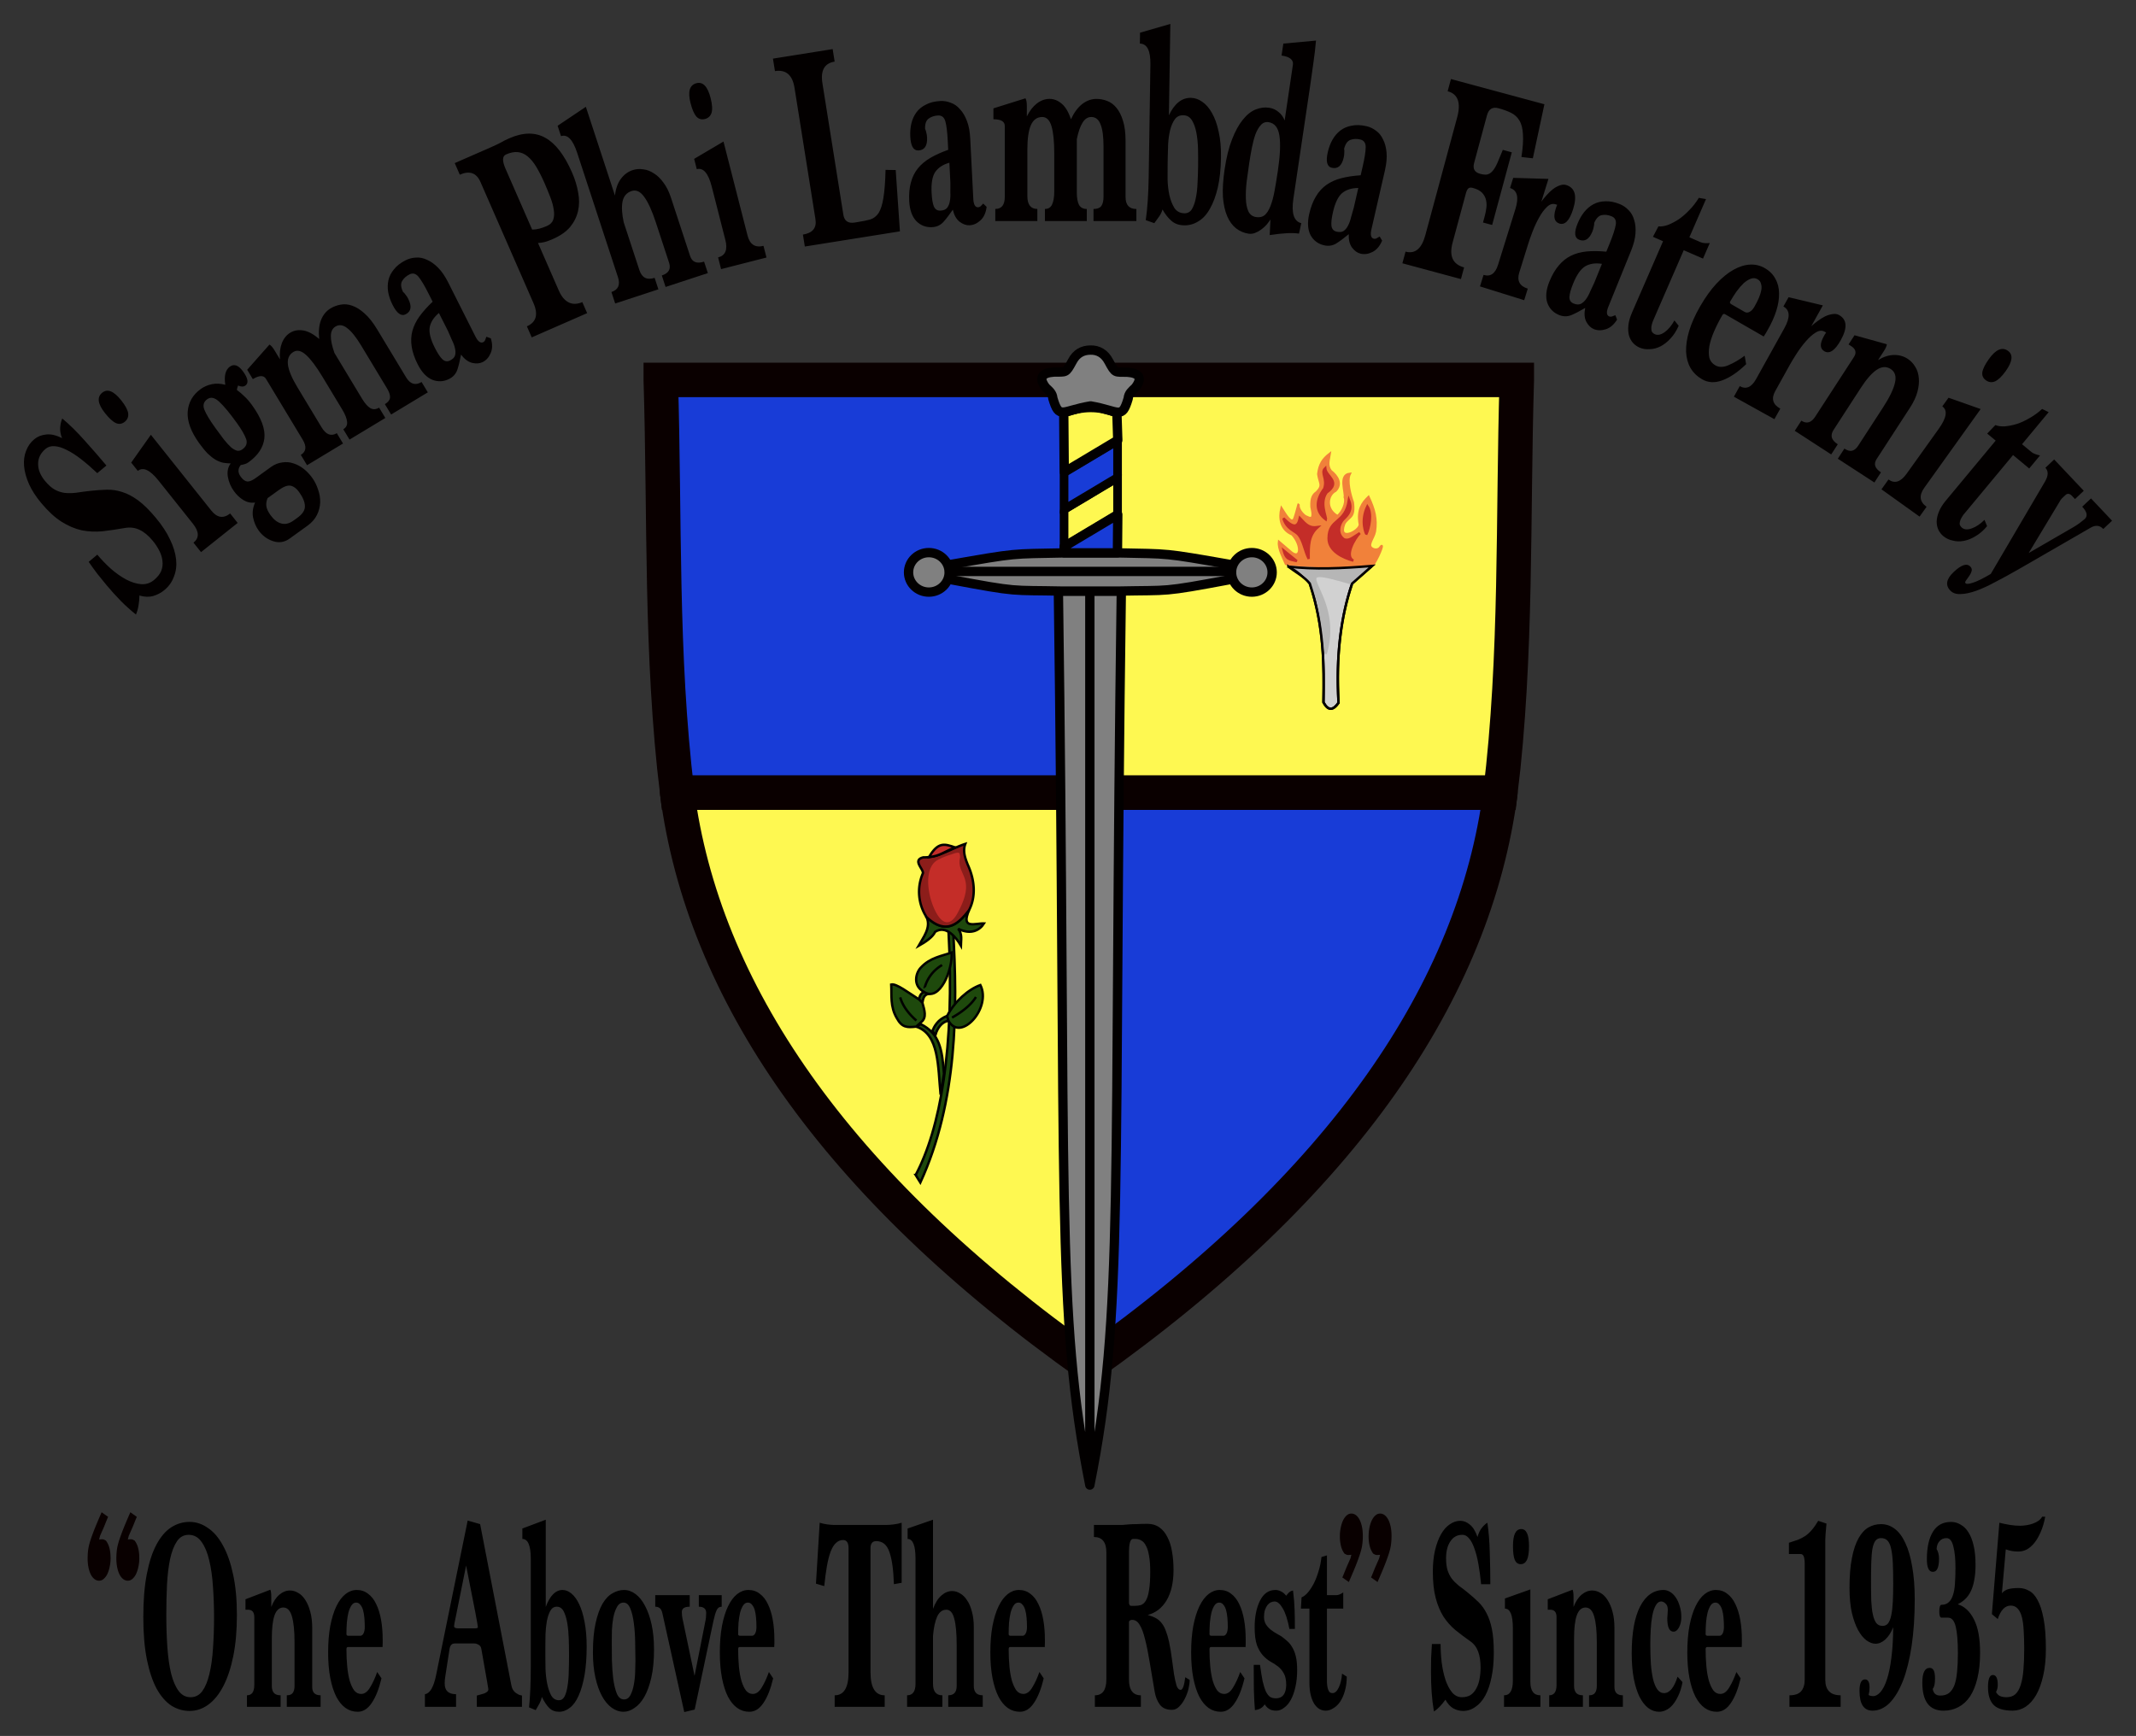 <svg xmlns="http://www.w3.org/2000/svg" viewBox="0 0 892.35 725.29">
  <rect x="0" y="0" width="892.35" height="725.29" fill="#333333" stroke="none"/>
  <g stroke="#0a0000" stroke-width="14.4">
    <path fill="#183cd7" stroke-linecap="square" d="M276.05 158.74h178.81V331.2H282.9c-6.99-57.48-5.1-114.97-6.85-172.45z"/>
    <path fill="#fef851" stroke-linecap="square" stroke-linejoin="round" d="M282.9 331.19h171.96l.44 239.28c-107.18-75.83-161.66-157.02-172.4-239.28z"/>
    <path fill="#fef851" stroke-linecap="square" d="M633.67 158.74h-178.8V331.2h171.95c7-57.48 5.1-114.97 6.85-172.45z"/>
    <path fill="#183cd7" stroke-linecap="round" stroke-linejoin="round" d="M626.82 331.19H454.86l-.44 239.28c107.18-75.83 161.66-157.02 172.4-239.28z"/>
  </g>
  <g stroke="#020000" stroke-linecap="round" stroke-linejoin="round" stroke-miterlimit="1.27" transform="translate(256.67 136.4)">
    <path fill="gray" stroke-width="3.9" d="M185.49 110.56h13.14v373.51c-14.5-72.4-9.7-123.86-13.14-373.51zm26.29 0h-13.15v373.51c14.5-72.4 9.7-123.86 13.15-373.51z"/>
    <path fill="gray" stroke-width="3.9" d="M187.9 94.6c-22.31.47-19-.15-48.17 4.96l.05 3 .06 3.08c29.81 5.6 25.15 4.44 47.46 4.92h23.08c22.3-.48 17.64.68 47.46-4.92l.05-2.98.06-3.1c-29.17-5.1-25.48-4.49-47.8-4.97z"/>
    <ellipse cx="131.37" cy="102.73" fill="gray" stroke-width="3.9" rx="8.48" ry="8.25"/>
    <ellipse cx="-266.31" cy="102.73" fill="gray" stroke-width="3.9" rx="8.48" ry="8.25" transform="scale(-1 1)"/>
    <path fill="none" stroke-width="3.9" d="M140 102.34h117.69"/>
    <path fill="#fef851" stroke-width="4.21" d="M218.95 188.76H245v15.54h-26.05z" transform="skewY(-30.87) scale(.858 1)"/>
    <path fill="#183cd7" stroke-width="4.21" d="M218.95 173.22H245v15.54h-26.05z" transform="skewY(-30.87) scale(.858 1)"/>
    <path fill="#183cd7" stroke-width="3.9" d="M210.3 78.58l-.14 16.01H187.9l.03-2.64z"/>
    <path fill="#fef851" stroke-width="3.9" d="M210.3 47.5l-22.37 13.36-.2-24.72c7.4-2.94 14.8-3.13 22.2 0z"/>
    <path fill="gray" stroke-width="3.9" d="M191.28 14.57c-2.8 5.16-2.5 4.35-7.68 4.48-4.92.33-6.58 2.32-3.39 6.47 1.45 1.39 2.78 2.35 2.97 4.52 2.7 9.1 3.71 5.15 15.74 3.15 12.02 2.06 13.04 6.01 15.73-3.1.2-2.16 1.52-3.12 2.97-4.51 3.2-4.16 1.54-6.14-3.39-6.47-5.17-.13-4.88.68-7.67-4.48-1.76-3.37-4.53-4.87-7.7-4.77-3.17.02-5.82 1.34-7.58 4.71z"/>
  </g>
  <path fill="#1e490c" stroke="#000" d="M382.53 490.91l1.96 3.15c15.56-33.81 15.63-72.32 13.68-105.64l-1.93.27c2.7 49.76-3.5 82.98-13.7 102.22z"/>
  <path fill="#1e490c" stroke="#000" d="M392.95 457.36c-1.17-11.7-.49-25.27-10.2-28.44l1.93-1.03c7.84 4 8.87 10.3 9.69 20.68zm-3.47-26.59c.81-1.86 2.25-4.88 6.19-6.3l.6 2.03c-2.46.26-4.54 2.62-5.49 5.9zm-5.57-13.23l1.44 1.4c.32-1.59.5-3.24 2.5-3.7l-1.41-.87c-1.46.28-2.22 1.45-2.53 3.17z"/>
  <path fill="#1e490c" stroke="#000" d="M382.75 428.92c-3.76.43-5.94.41-8.04-3.47-2.94-4.89-2.13-9.78-2.39-14.12 2.13-.53 7.32 3.53 11.6 6.21l1.43 1.4c.82 3.05 1.97 6.21-.57 8.15zm12.92-4.45c3.12-6.04 8.82-11.1 13.9-12.92 4.79 9.58-8.29 24.03-13.3 14.95zm-10.98-20.2c3.84-4.21 8.76-4.82 12.86-6.3.53 6.87-4.88 20.94-11.58 16.41-4.81-2.55-3.38-7.95-1.28-10.11zm2.41-21.08c1.97 4.38-1.41 8.48-3.36 12 2.55-1.44 5.87-3.51 6.94-5.88 4.67-3 8.92 2.6 10.74 5.74.05-2.34.72-4.67-1.14-7 5.44 2.71 9.1.49 10.8-2.23-3.62-.15-9.83 2.65-6.2-5.63-4.63 5.87-9.56 10.61-17.78 3z"/>
  <path fill="#8c1d1a" stroke="#000200" d="M387.1 383.19a19.43 19.43 0 0 1-1.6-18.2c.75-1.6-4.72-5.64.28-6.8 6.2.2 11.85-3.82 17.49-5.6-1.14 2.99-.06 6 1.08 8.8 3 6.57 3.32 13.39.52 18.8-4.7 6.24-9.88 10.38-17.77 3z"/>
  <path fill="#c42d28" stroke="#000" d="M388.09 358.12c3.85-6.58 6.56-5.55 11-4.05-5.23 1.96-5.98 3.44-11 4.05z"/>
  <path fill="#c42d28" stroke="#8c1d1a" d="M391.87 383.43c-4.4-5.88-7.5-20.64-.38-24.57a29.31 29.31 0 0 1 5.71-2.32c3.11-1.11 4.39-1.45 4.38 1.77-1.77 7 7.15 8.06-.92 23.06-2.69 5.3-5.98 5.71-8.8 2.06z"/>
  <path fill="none" stroke="#000" d="M397.73 425.15c3.57-1.99 7.81-5 9.98-8.6m-24.88 9.83c-3.45-3.03-5.76-6.24-6.75-9.68m10.29-4.3a15.6 15.6 0 0 1 7.21-9.2"/>
  <path fill="#d1d1d1" stroke="#040000" d="M538.17 235.76a174.59 174.59 0 0 0 35.03.7l-8.32 7.33c-4.77 13.96-6.8 30.45-5.68 49.83-2.1 2.99-4.2 3.73-6.3-.22.27-15.75.24-31.62-5.73-49.64-2.32-2.84-6.38-5.93-9-8z"/>
  <path fill="#b6b6b6" stroke="#b6b6b6" d="M564.88 243.79c2.64-2.56 5.9-5.73 7.49-7.25-11.22.2-21.92 1.68-34.2-.78 14.54 6.24 13.2 23.1 15.66 37.4 7.93-26.92-20.94-38.75 11.05-29.37z"/>
  <path fill="#f1813a" stroke="#f1813a" d="M555.94 196.78c-1.83-2.39-.78-4.77-.44-7.15-2.82 2.17-4.28 4.33-4.77 8.45.58 3.97 2.25 4.61-.65 7.6-1.45 1.01-2.35 2.25-2.17 6.08 1.5 6.5-.98 4.59-2.6 3.91-1.14-.74-3.1-3-2.82-4.7.25-1.56-.92 3.72-1.83 5.94-1.35 2.25-3.66-2.03-5.3-4.55-.9 3.8-.56 8.83 4.52 10.91 4.43 4.93 3.53 11.35-1.09 6.95l-4.45-3.8c-.34 2.77 1.81 6.66 2.88 9.16 12.36 1.4 24.18 1.17 35.98.87 2.02-2 5.5-10.74 3.42-7.69-.64.94-2.07 1.1-3.09.59-2.88-1.4.32-4.3.87-7.38.76-5.13-.21-9.03-2.69-14.31-2.42 2.36-4.75 5.2-3.6 11.48-.04 2.88-9.6 7.6-6.52-.43 2.04-3.22 4.39-2.12 3.58-8.8-1.01-2.83-2.75-9.05-1.3-11.94-4.61.5-1.6 7.75-2.06 9.77.86 2.24-.93 6.22-3.04 7.93-5.18-2.9-4.32-8.87-.87-10.64 2.8-2.8.89-6.06-1.96-8.25z"/>
  <path fill="#c42d28" stroke="#c42d28" d="M553.62 195.63c-2.02 1.94 1.05 4.18-.39 8.53-3.58 4.72-3.78 9.65.67 12.88.3-1.08-2.78-6.98.3-11.25 6.34-4.5-.33-6.7-.58-10.16zm17.63 15.91c-3.05 6.4-.49 11.63-.43 11.62 1.28-2.66 2.46-8.67.43-11.62zm-7.71-2.6c-1.52 10.09-8.42 7.5-8.49 15.95-.04 5.36 6.07 8.22 10.34 9.35-3.86-1.88.62-9.5 2.71-11.51-3.03 1.86-4.54 3.4-6.62 2.6-3.44-2.4-1.88-6.84-.17-8.45 2.02-1.9 3.77-3.98 2.23-7.94zm-27.35 7.6c4.46 4.55 6.07 3.58 6.84-.11 2.73 2.95 4.01 4.3 7.49 3.8-3.82 3.44-3.87 7.43-3.8 13.25-1.72-3.49-2.18-7.5-4.22-10.02-1.45-1.81-4.98-2.28-6.31-6.92zm.11 13.46c.96 3.62 2.05 3.63 5.47 4.43z"/>
  <path fill="none" stroke="#040000" d="M538.24 236.73c10.89 1.28 22.34.75 34.96-.28l-8.32 7.34c-4.77 13.96-6.8 30.45-5.68 49.83-2.1 2.99-4.2 3.73-6.3-.22.27-15.75.24-31.62-5.73-49.64-2.32-2.84-6.3-4.96-8.93-7.03z"/>
  <g font-weight="700" letter-spacing="0" word-spacing="0">
    <path d="M79.64 709.1q2.96 0 4.86-2.52 1.9-2.64 2.96-7.1 1.12-4.6 1.51-10.67.45-6.19.45-13.18 0-6.53-.45-12.72-.4-6.19-1.56-11-1.12-4.82-3.19-7.68-2.06-2.98-5.42-2.98-3.07 0-4.91 2.75-1.84 2.75-2.85 7.45-.95 4.58-1.28 10.66-.28 5.96-.28 12.6 0 7.23.44 13.53.45 6.3 1.57 11 1.17 4.59 3.13 7.23 1.95 2.63 5.02 2.63zm19.33-34.38q0 9.74-1.51 17.19-1.5 7.45-4.19 12.6-2.62 5.05-6.25 7.69-3.58 2.63-7.82 2.63-4.03 0-7.54-2.17-3.52-2.3-6.15-7-2.62-4.81-4.13-12.26-1.51-7.45-1.51-17.77 0-10.43 1.45-17.88 1.45-7.56 4.02-12.38 2.63-4.93 6.15-7.22 3.57-2.3 7.7-2.3 4.08 0 7.66 2.53 3.63 2.4 6.3 7.34 2.69 4.81 4.25 12.15 1.57 7.22 1.57 16.85zm20.84 38.39v-4.81q1.79 0 2.52-1.03.72-1.03.72-2.87v-18.22q0-7.22-1.11-10.9-1.07-3.66-3.58-3.66t-3.69 3.33q-1.11 3.2-1.11 9.62v19.83q0 1.84.83 2.87.9 1.03 2.85 1.03v4.81h-14.07v-4.81q3.07 0 3.07-4.36v-28.3q0-3.1-2.62-3.1h-1.07v-4.36l10.4-4q.38.9.38 3.09v4.12q1.34-3.44 3.41-5.16 2.07-1.72 4.41-1.72 1.8 0 3.47 1.04 1.67.91 2.96 2.98 1.28 1.95 2.06 4.93.79 2.86.79 6.76v24.64q0 3.44 3.51 3.44v4.81zm39.56-11.91q-1.57 6.64-4.08 10.3-2.46 3.68-5.86 3.68-2.8 0-5.09-1.6-2.23-1.61-3.85-4.7-1.62-3.22-2.51-7.8-.9-4.7-.9-10.66 0-6.3.9-11.12.95-4.93 2.57-8.25 1.61-3.33 3.8-5.05 2.17-1.71 4.69-1.71 2.73 0 4.74 1.6 2.07 1.49 3.41 4.36 1.34 2.75 2.01 6.53.67 3.78.67 8.25v1.5q0 .8-.06 1.6h-14.46q-.62 0-.62.91 0 3.9.34 7.34.33 3.44 1.06 5.96.78 2.52 1.9 4.01 1.17 1.38 2.85 1.38 2.12 0 3.74-2.75 1.68-2.75 2.96-6.42zm-8.88-17.77q.84 0 1.34-.92.56-1.03.56-2.75 0-2.06-.17-3.9-.17-1.83-.56-3.2-.4-1.38-1.12-2.18-.67-.92-1.73-.92-1.17 0-1.95 1.14-.79 1.15-1.29 2.98-.44 1.84-.67 4.25-.17 2.4-.17 4.8 0 .7.84.7zm48.71 29.68v-4.7l1.61-.45q.9-.23 1.57-.46.72-.35 1.17-.69.45-.46.45-.92 0-.57-.17-1.26-.11-.8-.28-1.72l-2.46-13.98q-.22-1.26-1.12-1.72-.89-.57-1.84-.57h-8.15q-1.8 0-2.18 2.29l-1.8 11.69q-.11.57-.17 1.26-.05.69-.05 1.5 0 4.46 4.74 4.46v5.27h-13v-5.27q3.12-.46 4.63-7.8l13.23-64.75 5.2 1.49 13.01 67.16q.23 1.27.73 2.07.5.8 1.12 1.26.67.46 1.34.8.67.23 1.28.34v4.7zm-4.48-59.03l-4.4 21.9q-.62 2.75-.62 3.44 0 .91 1.73.91h6.87q1.34 0 1.34-.46 0-.57-1.06-6.19zm26.3 59.26q.72-6.99.72-17.08v-45.04q0-8.25-3.52-8.25v-4.36l9.78-3.67v36.45q2.62-7.1 7.04-7.1 1.9 0 3.68 1.49 1.85 1.49 3.24 4.47 1.4 2.86 2.24 7.33.89 4.47.89 10.32 0 6.87-.9 12.03-.89 5.05-2.45 8.48-1.5 3.44-3.63 5.05-2.12 1.72-4.58 1.72t-4.08-1.6q-1.62-1.61-3.07-4.6-.28 1.38-.95 2.64-.67 1.26-1.62 2.87zm6.81-21.66q0 2.18.06 5.39.1 3.2.67 6.19.56 2.86 1.67 5.04 1.18 2.06 3.3 2.06 1.5 0 2.34-1.6.84-1.72 1.23-4.36.45-2.63.5-5.96.12-3.44.12-6.76t-.11-6.88q-.12-3.67-.62-6.65-.5-2.98-1.5-4.92-1.01-1.95-2.86-1.95-1.78 0-2.73 1.72t-1.45 4.35q-.45 2.52-.56 5.5-.06 2.98-.06 5.4zm45.4-2.64q0 6.88-1.12 11.81-1.12 4.93-2.96 8.14-1.79 3.1-4.08 4.58-2.23 1.6-4.58 1.6-2.62 0-4.97-1.71-2.35-1.72-4.08-4.93t-2.73-7.8q-1.01-4.58-1.01-10.31 0-7.34 1.12-12.27 1.11-5.04 2.9-8.13 1.84-3.1 4.19-4.36 2.35-1.37 4.8-1.37 2.52 0 4.8 1.71 2.3 1.72 3.97 4.93 1.73 3.21 2.74 7.8 1 4.58 1 10.31zm-12.52 20.98q1.74 0 2.68-1.83.95-1.84 1.4-4.36.5-2.64.56-5.39.11-2.75.11-4.58 0-3.56-.11-7.8-.06-4.24-.56-7.9-.45-3.67-1.45-6.08-1-2.52-2.85-2.52-1.79 0-2.8 1.95-1 1.83-1.5 4.47-.45 2.52-.56 5.27-.05 2.75-.05 4.47 0 3.55.05 7.8.11 4.23.56 7.9.5 3.67 1.5 6.2 1.07 2.4 3.02 2.4zm25.15 5.28l-9.16-41.39q-.4-1.6-1.12-2.06-.67-.57-1.84-.57v-4.82h14.4v4.82q-3.29 0-3.29 2.18 0 .68.06 1.37.05.57.16 1.15l5.09 24.18 4.47-22.58q.39-1.72.39-3.67 0-2.63-3.08-2.63v-4.82h9.56v4.82q-1.46 0-2.13 1.49-.67 1.49-1.28 4.24l-7.88 37.25zM323 701.2q-1.56 6.64-4.07 10.3-2.46 3.68-5.87 3.68-2.8 0-5.08-1.6-2.24-1.61-3.86-4.7-1.62-3.22-2.5-7.8-.9-4.7-.9-10.66 0-6.3.9-11.12.94-4.93 2.56-8.25 1.62-3.33 3.8-5.05 2.18-1.71 4.69-1.71 2.74 0 4.75 1.6 2.06 1.49 3.4 4.36 1.35 2.75 2.02 6.53.67 3.78.67 8.25v1.5q0 .8-.06 1.6h-14.47q-.61 0-.61.91 0 3.9.33 7.34.34 3.44 1.07 5.96.78 2.52 1.9 4.01 1.17 1.38 2.84 1.38 2.13 0 3.75-2.75 1.67-2.75 2.96-6.42zm-8.88-17.77q.84 0 1.34-.92.56-1.03.56-2.75 0-2.06-.17-3.9-.16-1.83-.55-3.2-.4-1.38-1.12-2.18-.67-.92-1.73-.92-1.18 0-1.96 1.14-.78 1.15-1.28 2.98-.45 1.84-.67 4.25-.17 2.4-.17 4.8 0 .7.84.7zm34.58 29.68v-4.81q5.8 0 5.8-9.63v-51.8q0-3.45-2.28-3.45-1.74 0-3.02 1.27-1.23 1.14-2.18 3.55-.9 2.4-1.56 6.07-.62 3.56-1.12 8.37l-3.46-1.03 1.56-25.45q1.45.46 3.18.7 1.74.22 2.74.22h22.06q1.23 0 3.02-.23t3.24-.69v25.1l-3.24.58q-.28-9.06-1.9-13.53-1.56-4.47-5.47-4.47-2.4 0-2.4 2.98v51.81q0 9.63 5.92 9.63v4.81zm47.45 0v-4.81q3.52 0 3.52-3.9v-16.96q0-7.45-1-11.12-.95-3.78-3.3-3.78-2.51 0-3.85 2.86-1.29 2.87-1.74 8.03v20.06q0 4.81 3.91 4.81v4.81h-14.74v-4.81q3.52 0 3.52-4.81v-52.27q0-8.25-3.3-8.25v-4.36l10.61-3.67v37.25q1.4-3.78 3.52-5.61 2.13-1.84 4.47-1.84 1.79 0 3.4 1.04 1.63.91 2.86 2.86 1.28 1.84 2 4.7.79 2.75.79 6.53v24.53q0 3.9 3.74 3.9v4.81zm39.87-11.91q-1.56 6.64-4.08 10.3-2.45 3.68-5.86 3.68-2.8 0-5.08-1.6-2.24-1.61-3.86-4.7-1.62-3.22-2.51-7.8-.9-4.7-.9-10.66 0-6.3.9-11.12.95-4.93 2.57-8.25 1.62-3.33 3.8-5.05 2.17-1.71 4.69-1.71 2.73 0 4.75 1.6 2.06 1.49 3.4 4.36 1.34 2.75 2.01 6.53.67 3.78.67 8.25v1.5q0 .8-.05 1.6H422q-.61 0-.61.91 0 3.9.33 7.34.34 3.44 1.06 5.96.79 2.52 1.9 4.01 1.18 1.38 2.85 1.38 2.12 0 3.74-2.75 1.68-2.75 2.96-6.42zm-8.88-17.77q.84 0 1.34-.92.56-1.03.56-2.75 0-2.06-.17-3.9-.17-1.83-.56-3.2-.39-1.38-1.11-2.18-.67-.92-1.74-.92-1.17 0-1.95 1.14-.78 1.15-1.29 2.98-.44 1.84-.67 4.25-.16 2.4-.16 4.8 0 .7.83.7zm46.81-12.5q1.5 0 2.68-.34 1.23-.46 2.06-1.83.9-1.5 1.34-4.36.5-2.87.5-7.8 0-4-.5-6.64-.44-2.64-1.28-4.13-.78-1.6-1.9-2.18-1.12-.68-2.4-.68h-1.12q-1.67 0-1.67 5.61v21.2q.16 1.15.89 1.15zM497 701.88q0 1.6-.5 3.78-.5 2.07-1.5 4.02-.96 1.94-2.35 3.32-1.34 1.37-3.02 1.37-3.46 0-5.08-2.17-1.62-2.18-2.18-5.5-1.17-6.77-2.07-12.27-.89-5.5-1.9-9.4-.95-4.01-2.23-6.07-1.23-2.18-3.18-2.18-1.06 0-1.34.8v24.07q0 6.65 4.97 6.65v4.81H457.4v-4.81q4.8 0 4.8-6.65v-53.07q0-6.42-5.19-6.42v-5.04h11.91l2.68-.23q1.4-.11 3.18-.11 1.85-.12 4.64-.12 2.9 0 4.97 1.5 2.07 1.48 3.35 4.12 1.34 2.52 1.9 6.07.62 3.44.62 7.57 0 7.8-2.9 12.72-2.91 4.82-7.88 6.08 2 .57 3.46 1.37 1.45.8 2.46 2.18 1 1.26 1.67 3.2.73 1.84 1.29 4.36.78 3.67 1.23 7.34.44 3.55.89 6.42.5 2.86 1.06 4.7.61 1.72 1.73 1.72 1.23 0 1.9-5.27zm22.91-.68q-1.56 6.64-4.08 10.3-2.45 3.68-5.86 3.68-2.8 0-5.08-1.6-2.24-1.61-3.86-4.7-1.62-3.22-2.51-7.8-.9-4.7-.9-10.66 0-6.3.9-11.12.95-4.93 2.57-8.25 1.62-3.33 3.8-5.05 2.17-1.71 4.69-1.71 2.74 0 4.75 1.6 2.06 1.49 3.4 4.36 1.34 2.75 2.01 6.53.67 3.78.67 8.25v1.5q0 .8-.05 1.6h-14.47q-.61 0-.61.91 0 3.9.33 7.34.34 3.44 1.06 5.96.79 2.52 1.9 4.01 1.18 1.38 2.85 1.38 2.12 0 3.74-2.75 1.68-2.75 2.96-6.42zm-8.88-17.77q.84 0 1.34-.92.56-1.03.56-2.75 0-2.06-.17-3.9-.17-1.83-.56-3.2-.39-1.38-1.11-2.18-.67-.92-1.74-.92-1.17 0-1.95 1.14-.78 1.15-1.28 2.98-.45 1.84-.67 4.25-.17 2.4-.17 4.8 0 .7.84.7zm27.64-2.87q-1.11-5.84-2.79-8.6-1.67-2.86-3.35-2.86-.78 0-1.56.34-.79.35-1.46 1.15-.61.8-1.06 2.06-.39 1.26-.39 2.98t.84 3.1q.84 1.26 2.01 2.18 1.17.91 2.4 1.6 1.23.69 2.01 1.15 1.23.91 2.4 1.95 1.23 1.03 2.13 2.63.95 1.5 1.5 3.78.56 2.3.56 5.73 0 3.9-.72 7-.67 3.1-1.9 5.38-1.17 2.18-2.8 3.33-1.56 1.26-3.34 1.26-1.8 0-2.85-.69-1.06-.57-1.96-1.95-.67 1.03-1.56 1.6-.9.58-2.52.81-.33-4.01-.44-8.83-.06-4.92-.06-10.08h2.63q.56 4.12 1.11 6.87.62 2.64 1.34 4.25.79 1.6 1.8 2.29 1 .57 2.4.57 4.13 0 4.3-5.5 0-3.21-1.01-4.93-.95-1.72-2.4-2.87-1.46-1.14-3.19-2.06-1.73-1.03-3.18-2.63-1.45-1.6-2.46-4.25-.95-2.75-.95-7.45 0-6.53 2.18-11 2.24-4.58 6.48-4.58 1.23 0 2.29.57 1.12.46 2.23 1.83.4-.57 1.07-1.26.67-.69 1.78-.92.56 4.36.67 8.26.11 3.9.11 7.8zm23.96 19.94q0 3.33-.79 5.97-.72 2.63-1.95 4.47-1.23 1.83-2.85 2.75-1.56 1.03-3.24 1.03-1.34 0-2.57-.69-1.17-.69-2.12-2.06-.95-1.5-1.5-3.67-.57-2.18-.57-5.16v-31.06h-3.57l.28-4.7q1.23-.46 2.57-1.95 1.34-1.6 2.51-3.78 1.17-2.3 2.01-5.16.9-2.86 1.23-5.96l2.29-.69v16.62h3.97q.6 0 1.4-.34.77-.34 1.44-.8v6.76h-6.81v30.94q.06 1.15.28 2.19.22.91.67 1.6.5.57 1.4.57 1.45 0 2.56-2.29 1.12-2.3 1.4-5.85zm56.13-38.62q-.45-4.59-1.12-8.37-.67-3.78-1.68-6.53-.94-2.75-2.23-4.24-1.23-1.5-2.8-1.5-3.23 0-5.02 2.76-1.79 2.63-1.79 6.99 0 3.1.62 5.04.61 1.95 1.79 3.56 1.17 1.49 2.84 2.86 1.74 1.26 3.86 2.98 2.4 1.95 4.41 3.9 2.01 1.95 3.4 4.7 1.46 2.75 2.24 6.65.78 3.9.78 9.85 0 5.73-.95 10.2-.89 4.48-2.62 7.68-1.68 3.1-4.08 4.7-2.34 1.72-5.2 1.72-2.06 0-4.01-1.03-1.9-1.03-3.36-3.67-1.11 1.6-2.34 2.87-1.17 1.26-2.46 2.06-.67-4-.95-8.02-.28-4.13-.28-8.48 0-2.98.06-5.85.11-2.86.33-5.84h3.63q0 3.78.45 7.68.5 3.9 1.56 7.22 1.07 3.2 2.74 5.27 1.73 2.06 4.13 2.06 2.18 0 3.64-.91 1.5-1.04 2.4-2.76.95-1.71 1.34-3.9.44-2.29.44-4.8 0-4.02-1-6.65-1-2.76-3.3-4.36-3.4-2.4-6.25-4.7-2.85-2.4-4.97-5.62-2.07-3.32-3.24-7.79-1.18-4.47-1.18-11 0-4.93.9-8.83.95-4.01 2.51-6.76 1.57-2.75 3.63-4.13 2.12-1.49 4.47-1.49 2.07 0 3.97 1.6 1.9 1.5 3.18 5.16.61-2.29 1.79-3.78 1.17-1.49 2.34-2.18.84 5.62 1 12.61.23 6.88.23 13.07zm9.57 51.23v-4.81q3.69 0 3.69-6.07v-22.01q0-8.14-3.3-8.14v-4.24l10.61-3.78v38.62q0 5.62 4.2 5.62v4.81zm6.98-59.6q-1.68 0-2.46-1.72-.78-1.83-.78-5.84 0-7.11 3.46-7.11 3.24 0 3.24 7.1 0 4.02-.89 5.85-.9 1.72-2.57 1.72zm28.54 59.6v-4.81q1.78 0 2.5-1.03.74-1.03.74-2.87v-18.22q0-7.22-1.12-10.9-1.06-3.66-3.58-3.66-2.51 0-3.68 3.33-1.12 3.2-1.12 9.62v19.83q0 1.84.84 2.87.9 1.03 2.85 1.03v4.81H647.2v-4.81q3.07 0 3.07-4.36v-28.3q0-3.1-2.62-3.1h-1.06v-4.36l10.39-4q.39.9.39 3.09v4.12q1.34-3.44 3.4-5.16 2.07-1.72 4.42-1.72 1.78 0 3.46 1.04 1.67.91 2.96 2.98 1.28 1.95 2.07 4.93.78 2.86.78 6.76v24.64q0 3.44 3.52 3.44v4.81zm39.05-10.31q-.62 3.32-1.73 5.61-1.06 2.3-2.4 3.9-1.29 1.5-2.8 2.18-1.45.69-2.79.69-2.51 0-4.64-1.6-2.06-1.61-3.63-4.7-1.5-3.1-2.4-7.69-.84-4.58-.84-10.43 0-12.72 3.52-19.6 3.58-6.87 9.83-6.87 1.34 0 2.68.8t2.35 2.29q1.06 1.49 1.68 3.67.67 2.06.67 4.58t-1.01 4.36q-.95 1.72-2.23 1.72-2.63 0-2.63-5.62 0-.46.11-1.49.11-1.14.11-1.95 0-1.83-.89-2.63-.9-.92-1.84-.92-1.45 0-2.35 1.72-.9 1.6-1.4 4.24-.5 2.64-.66 5.85-.17 3.09-.17 6.19 0 4.24.22 7.9.28 3.67.9 6.42.66 2.75 1.78 4.36 1.12 1.6 2.85 1.6 3.46 0 5.64-6.87zm24.28-1.6q-1.56 6.64-4.07 10.3-2.46 3.68-5.87 3.68-2.8 0-5.08-1.6-2.24-1.61-3.86-4.7-1.62-3.22-2.5-7.8-.9-4.7-.9-10.66 0-6.3.9-11.12.94-4.93 2.56-8.25 1.62-3.33 3.8-5.05 2.18-1.71 4.69-1.71 2.74 0 4.75 1.6 2.06 1.49 3.4 4.36 1.34 2.75 2.02 6.53.67 3.78.67 8.25v1.5q0 .8-.06 1.6h-14.47q-.61 0-.61.91 0 3.9.33 7.34.34 3.44 1.07 5.96.78 2.52 1.9 4.01 1.17 1.38 2.84 1.38 2.13 0 3.75-2.75 1.67-2.75 2.96-6.42zm-8.88-17.77q.84 0 1.34-.92.56-1.03.56-2.75 0-2.06-.17-3.9-.16-1.83-.56-3.2-.39-1.38-1.11-2.18-.67-.92-1.73-.92-1.18 0-1.96 1.14-.78 1.15-1.28 2.98-.45 1.84-.67 4.25-.17 2.4-.17 4.8 0 .7.84.7zm29.27 29.68v-4.81q3.3 0 4.8-1.6 1.57-1.72 1.57-4.93v-48.6q0-3.9-1.68-3.9h-4.91v-4.7q2.12-.69 3.8-1.26 1.67-.69 3.07-1.6 1.45-1.04 2.73-2.53 1.29-1.49 2.63-3.78l3.46 1.15q-.5 4.81-.5 7.8v57.42q0 6.53 6.42 6.53v4.81zm43.35-33.24q-1.34 3.33-3.35 5.16-1.96 1.72-4.08 1.72-1.73 0-3.69-1.37-1.9-1.38-3.51-4.25-1.57-2.86-2.63-7.22-1-4.47-1-10.54 0-7.34 1-12.38 1-5.16 2.74-8.25 1.78-3.21 4.19-4.59 2.4-1.37 5.25-1.37 3.12 0 5.7 1.94 2.62 1.95 4.46 5.97 1.85 3.9 2.85 9.85 1.06 5.85 1.06 13.64 0 10.66-1.28 19.37-1.29 8.6-3.63 14.68-2.35 5.96-5.59 9.28-3.24 3.2-7.15 3.2-5.42 0-5.42-8.24 0-4.82 2.3-4.82 1.9 0 1.9 3.44 0 1.5-.4 3.1.84.45 1.9.45 1.57 0 3.07-1.72 1.51-1.71 2.68-5.27 1.18-3.55 1.85-8.94.72-5.39.78-12.84zm-4.47-.57q1.45 0 2.3-1.03.88-1.15 1.33-3.32.5-2.3.67-5.62.17-3.33.17-7.8 0-5.04-.17-8.6-.17-3.66-.72-5.95-.5-2.3-1.51-3.33-1-1.03-2.68-1.03-1.46 0-2.3 1.03-.83 1.04-1.28 3.33-.39 2.18-.5 5.61-.11 3.44-.11 8.14 0 4.59.1 8.14.18 3.44.68 5.73.5 2.3 1.45 3.55.95 1.15 2.57 1.15zm24.67-3.44q-.95 0-.95-2.52 0-2.86.95-2.86 1.84 0 2.96-1.04 1.17-1.03 1.79-2.98.67-1.95.84-4.81.22-2.98.22-6.65 0-5.62-.9-8.94-.83-3.44-2.84-3.44-1.9 0-3.02 1.38-1.06 1.26-1.12 3.2.45.7.73 1.73.28 1.03.28 2.29 0 5.5-2.57 5.5-2.51 0-2.51-5.27 0-7.34 2.51-11.46 2.51-4.13 7.6-4.13 2.18 0 4.02 1.15 1.9 1.03 3.24 3.2 1.4 2.18 2.18 5.62.78 3.33.78 7.91 0 3.78-.56 6.53-.5 2.75-1.5 4.7-.96 1.95-2.35 3.21-1.34 1.26-3.02 2.07 4.3 1.37 6.81 6.41 2.52 4.93 2.52 13.87 0 6.08-1.12 10.66-1.06 4.47-3.07 7.57-2.01 2.98-4.86 4.47-2.8 1.49-6.2 1.49-8.88 0-8.88-11.7 0-6.18 3.07-6.18 1.12 0 1.68 1.03.55 1.03.55 3.44 0 3.32-.95 4.24.4 2.86 3.13 2.86 2.24 0 3.63-1.03 1.46-1.14 2.3-3.32.83-2.3 1.11-5.62.34-3.32.34-7.68 0-7.45-.9-11.12-.9-3.78-3.18-3.78zm21.02-1.49l3.13-38.17q2.34.58 4.46.92 2.18.34 4.14.34 1.34 0 2.73-.23 1.46-.22 2.69-.68 1.28-.46 2.29-1.15 1-.69 1.56-1.72h1.28q-.67 3.67-1.9 6.42-1.17 2.75-2.68 4.59-1.5 1.83-3.24 2.75-1.67.8-3.4.8-1.46 0-2.74-.23-1.28-.23-2.51-.69l-1.62 18.34q.56-.69 1.17-1.03.67-.46 1.5-.69.85-.23 1.9-.34 1.12-.12 2.58-.12 2.17 0 4.19 1.15 2.06 1.03 3.57 3.9 1.56 2.75 2.51 7.8.95 4.92.95 12.6 0 6.3-1.11 11.12-1.07 4.81-2.96 8.14-1.85 3.2-4.42 4.92-2.51 1.6-5.36 1.6-5.64 0-7.99-2.4-2.34-2.4-2.34-7.45 0-5.04 2.06-5.04 2.02 0 2.02 4.12 0 1.72-.73 2.98.67 1.27 1.73 1.72 1.12.46 2.68.46 2.24 0 3.69-1.26 1.45-1.37 2.23-3.9.84-2.63 1.12-6.3.33-3.78.33-8.71 0-4.36-.22-7.68-.17-3.44-.78-5.73-.62-2.3-1.73-3.44-1.12-1.26-2.9-1.26-3.58 0-5.42 5.62z" aria-label="One Above The Rest Since 1935" font-family="Marion" font-size="80.01" style="line-height:1.25;-inkscape-font-specification:'Marion Bold'"/>
    <g fill="#030000" stroke-width=".83" aria-label="Sigma Phi Lambda Fraternity" font-family="Marion" font-size="80.01" style="line-height:1.25;-inkscape-font-specification:'Marion Bold'">
      <path d="M40.64 197.68q-3.52-3.32-6.72-5.81-3.2-2.5-6.04-3.88-2.78-1.43-5.06-1.57-2.21-.18-3.76 1.1-3.2 2.68-3.13 6.37 0 3.6 2.92 7.1 2.08 2.49 4 3.55 1.9 1.06 4.15 1.39 2.16.23 4.74-.05 2.56-.41 5.81-.78 3.69-.41 6.98-.5 3.3-.1 6.53.96 3.28 1.02 6.67 3.51 3.39 2.5 7.38 7.29 3.85 4.6 5.9 8.99 2.12 4.33 2.56 8.35.42 3.87-.88 7.14-1.17 3.32-3.99 5.67-2.04 1.7-4.67 2.49-2.57.74-5.78-.19-.03 2.22-.4 4.24-.31 1.99-1.05 3.7-3.35-2.68-6.32-5.68-3.04-3.1-5.97-6.6-2-2.4-3.86-4.75-1.81-2.4-3.6-4.98l3.6-3q2.54 3.05 5.6 5.82 3.1 2.72 6.39 4.52 3.2 1.7 6.24 1.98 3.1.24 5.48-1.75 2.15-1.8 2.98-3.73.8-2.07.53-4.2-.22-2.16-1.29-4.24-1.1-2.21-2.79-4.24-2.69-3.23-5.45-4.52-2.84-1.38-6.18-.79-5 .88-9.35 1.38-4.43.42-8.69-.41-4.27-.97-8.43-3.6t-8.54-7.89q-3.3-3.96-5.04-7.84-1.75-4-2.05-7.51-.3-3.5.83-6.32 1.1-2.95 3.42-4.88 2.05-1.71 5-1.99 2.88-.36 6.61 1.53-.93-2.35-.77-4.52.17-2.17.87-3.69 4.6 3.83 9.45 9.32 4.83 5.35 8.99 10.33zm43.34 33l-3.15-3.95q3.72-2.96-.25-7.94l-14.37-18.02q-5.31-6.67-8.63-4.03l-2.77-3.47 8.22-11.62 25.22 31.64q3.67 4.6 7.9 1.24l3.14 3.95zM52.1 176.24q-1.7 1.34-3.6.56-1.99-.87-4.6-4.16-4.65-5.82-1.16-8.6 3.27-2.6 7.9 3.22 2.63 3.29 2.92 5.5.22 2.13-1.46 3.48zm68.87 48.8q-3.22 2.31-6.98 1.03-3.64-1.23-5.95-4.45-1.68-2.34-2.32-5.44-.56-3 .84-6.22-2.57.37-4.92-1.05-2.29-1.45-3.9-3.7-1.97-2.72-2.55-6-.53-3.32 1.2-5.6-1.61-.02-3.12-.27-1.58-.34-3.2-1.25-1.57-.94-3.25-2.54-1.7-1.74-3.6-4.37-5.18-7.21-4.81-13.1.43-5.93 5.45-9.55 2.04-1.47 4.66-2.02t5.6.26q-.85-5.6 1.9-7.58 2.69-1.94 5.56 2.06 3.09 4.29.93 5.84-1.17.84-3.04-.03-.2.45-.35 1-.08.5-.17.86 1.64 1.18 3.2 2.72 1.61 1.5 3.16 3.65 5.82 8.09 5.13 13.9-.7 5.69-6.6 9.93-.64.47-1.42.73-.78.27-1.82.43-1.92 2.27-.03 4.9 1.34 1.85 2.77 2 1.37.05 3.42-1.42l6.42-4.63q2.28-1.64 4.73-1.92 2.39-.39 4.62.37 2.29.72 4.28 2.25 2.05 1.62 3.6 3.77 1.61 2.24 2.45 4.89.98 2.7.9 5.42-.09 2.72-1.36 5.27-1.27 2.54-3.96 4.48zm-19.69-37.32q2.4-1.73 1.57-4.23-.9-2.61-3.92-6.8-4.42-6.14-7.3-8.8-2.84-2.7-5.06-1.1-2.28 1.64-1.18 4.4 1.1 2.76 4.54 7.54 2.04 2.82 3.64 4.93 1.59 1.96 2.93 3.2 1.33 1.12 2.54 1.44 1.13.22 2.24-.58zm22.98 28.59q3.27-2.36 3.11-4.91-.02-2.5-2.48-5.91-1.54-2.14-3.43-2.56-1.9-.4-5 1.82l-4.66 3.36q-.73 1.7-.53 3.34.2 1.63 1.74 3.78 2.04 2.82 4.45 3.46 2.47.73 5.16-1.2zm39.14-43.13l-2.61-4.32q1.97-1.19 2.15-2.7.12-1.62-1.18-3.77l-10.92-18.1q-3.17-5.24-5.76-7.18-2.6-2.08-4.95-.67-1.9 1.16-1.9 3.96-.05 2.7 1.5 7.08l11.54 19.13q1.74 2.88 3.47 3.93 1.73.92 3.64-.23l2.6 4.32-14.96 9.03-2.61-4.31q1.79-1.08 1.6-3.07-.2-2.13-2-5.11l-8.25-13.68q-3.9-6.47-6.87-9.17-2.98-2.7-5.32-1.28-2.77 1.67-2.27 5.44.5 3.62 3.98 9.38l10.05 16.65q2.8 4.63 6.37 2.47l2.6 4.32-15.03 9.07-2.6-4.32q3.38-2.04.78-6.36l-15.33-25.4q-1.42-2.36-5.5.1l-2.35-3.91 9.3-10.52q.98.53 2.16 2.48l2.23 3.7q-.32-3.87.79-6.78 1.16-2.95 3.56-4.4 2.35-1.4 5.43-.89 3.1.52 6.62 3.58-.5-4.6.72-7.86 1.28-3.3 4-4.94 1.97-1.19 4.25-1.58 2.34-.44 4.82.45 2.53.86 5.13 3.22 2.66 2.32 5.27 6.64l12.1 20.05q2.6 4.31 6.48 1.97l2.6 4.32zm41.66-31.82q1.1 3.61-.1 6.23-1.1 2.58-3.3 3.68-1.86.94-4.42.34-2.49-.63-4.63-3.45-.72 3.86-1.59 6.45-.93 2.48-3.37 3.71-3.47 1.75-7.08.34-3.6-1.54-6.08-6.48-2-3.97-2.5-7.35-.54-3.49.3-6.6.85-3.12 2.99-6.08 2.14-2.95 5.46-6.1l-1.73-3.44q-2.43-4.83-4.13-6.93-1.7-2.1-3.82-1.03-2.06 1.04-3.05 2.75-1 1.7.35 4.53.52.4 1.08 1.2.63.76 1.11 1.72 2.38 4.72-1.09 6.47-2.76 1.4-5.46-3.97-1.3-2.57-1.8-5.15-.47-2.72.08-5.14.55-2.43 2.31-4.53 1.71-2.2 4.92-3.82 2-1 4.3-1.09 2.24-.19 4.57.92 2.34.98 4.64 3.31 2.25 2.23 4.25 6.2l11.34 22.52q1.62 3.22 3.3 2.37.45-.22.73-.77l.55-1.48zm-21.7-10.59q-3.23 2.7-3.84 5.97-.55 3.23 2.1 8.49 1.73 3.43 3.17 4.85 1.5 1.4 3.24.52 1.68-.84 2.08-2.12.35-1.38-.03-2.94-.37-1.7-1.3-3.52-.84-1.85-1.63-3.74zm38.78 10.19l-2.02-4.62q5.87-2.57 2.74-9.72l-22.14-50.6q-2.5-5.72-8.63-3.04l-2.12-4.84 14.9-6.52q2.5-1.1 4.1-1.93 1.62-.97 3.8-1.92 8.7-3.8 15.08-.18 6.34 3.52 11.15 14.52 1.83 4.18 2.54 8.33.78 4.11-.06 7.76-.84 3.64-3.35 6.7-2.56 2.96-7.24 5-1.98.87-3.4 1.23-1.34.33-2.72.4l8.71 19.92q1.6 3.63 4.1 4.89 2.52 1.26 5.69-.13l2.02 4.62zm.18-45.03q1.55-.03 2.97-.39 1.41-.35 3.2-1.13 2.04-.9 2.63-2.6.61-1.84.22-4.16-.32-2.35-1.39-5.15-1.12-2.92-2.42-5.9-1.78-4.06-3.47-6.86-1.75-2.9-3.67-4.43-1.86-1.54-4.07-1.75-2.21-.22-4.92.97-2.37 1.04-.2 5.99z"/>
      <path d="M278.06 119.89l-1.57-4.8q4.3-1.4 3.04-5.29l-5.54-16.88q-2.44-7.42-4.87-10.67-2.4-3.38-5.27-2.44-3.07 1.01-3.78 4.4-.64 3.37.5 8.69l6.55 19.96q1.58 4.8 6.36 3.22l1.57 4.8L257 126.8l-1.57-4.8q4.3-1.4 2.73-6.2L241.1 63.78q-2.7-8.22-6.73-6.9l-1.42-4.33 11.8-7.92 12.16 37.08q.48-4.32 2.48-7 2-2.68 4.87-3.62 2.19-.72 4.5-.34 2.29.26 4.43 1.7 2.17 1.32 4 3.88 1.85 2.42 3.09 6.18l8.01 24.42q1.27 3.88 5.85 2.38l1.58 4.79zm23.19-7.45l-1.25-4.89q4.6-1.17 3.02-7.34l-5.7-22.33q-2.12-8.26-6.23-7.21l-1.1-4.3 12.26-7.23 10.03 39.2q1.45 5.7 6.68 4.37l1.25 4.88zm-6.75-62.72q-2.1.53-3.52-.96-1.45-1.61-2.5-5.69-1.84-7.2 2.49-8.31 4.04-1.04 5.89 6.17 1.04 4.08.4 6.22-.67 2.03-2.76 2.57zM336.23 103l-.8-4.99q6.11-.97 5.24-6.43l-8.75-54.9q-1.28-8.06-8.17-6.97l-.84-5.21 24.95-3.98.83 5.22q-6.4 1.02-5.1 9.08l8.74 54.9q.62 3.92 4.75 3.26l1.2-.2q3.13-.49 5.3-1.08 2.14-.7 3.5-2.74 1.33-2.16 1.98-6.28.71-4.25.9-11.7l4.24.06 1.76 25.62zm75.95-16.58q-.46 3.75-2.6 5.67-2.06 1.9-4.5 2.03-2.09.1-4.19-1.47-2.02-1.58-2.84-5.03-2.22 3.24-4.06 5.26-1.85 1.9-4.58 2.03-3.88.2-6.62-2.55-2.67-2.87-2.95-8.39-.22-4.43.7-7.73.9-3.4 2.94-5.92 2.03-2.5 5.18-4.35 3.15-1.84 7.47-3.38l-.2-3.84q-.27-5.4-.98-8-.7-2.61-3.08-2.5-2.3.12-3.9 1.29-1.6 1.16-1.5 4.28.3.59.5 1.54.27.95.32 2.03.27 5.27-3.61 5.47-3.1.16-3.4-5.84-.14-2.88.45-5.43.65-2.68 2.14-4.68 1.48-2 3.94-3.2 2.46-1.33 6.05-1.51 2.23-.12 4.36.74 2.13.73 3.82 2.69 1.75 1.83 2.91 4.9 1.16 2.95 1.38 7.39l1.28 25.18q.18 3.6 2.05 3.5.5-.02.99-.4l1.1-1.15zm-15.56-18.44q-4.05 1.16-5.93 3.9-1.8 2.74-1.5 8.62.19 3.83.93 5.72.82 1.88 2.76 1.78 1.87-.1 2.75-1.1.88-1.13 1.16-2.7.35-1.7.24-3.74-.03-2.04.01-4.09zm60.21 24.37v-5.04q2.3 0 3.24-1.2.94-1.32.94-3.84V61.13q0-6.12-1.22-9.12-1.15-3.12-3.88-3.13-2.23 0-3.67 2.4-1.44 2.29-2.38 6.85v22.33q0 3.37.93 5.17 1 1.68 3.24 1.68v5.04h-17.5V87.3q2.1 0 2.96-1.8.93-1.92.94-5.4V64.13q0-7.56-1.15-11.4-1.15-3.85-3.88-3.85-3.24 0-4.76 3.48-1.44 3.36-1.44 10.09V81.9q0 5.4 4.17 5.4v5.05H415.8V87.3q3.96 0 3.96-5.04V52.6q0-2.77-4.74-2.77v-4.56l13.39-4.2q.57.96.57 3.24v4.33q1.73-3.49 4.18-5.4 2.52-1.93 5.32-1.93 2.74 0 5.11 2.05 2.38 2.04 3.81 6.48 1.95-4.2 4.68-6.36 2.81-2.16 5.98-2.16 2.3 0 4.46.84 2.23.84 3.89 2.88 1.72 2.05 2.73 5.4 1.08 3.37 1.08 8.41v23.42q-.01 5.04 4.52 5.04v5.05zm21.83-.37q1.05-7.3 1.22-17.87l.72-47.19q.14-8.64-4.4-8.71l.07-4.56L488.93 10l-.6 38.18q3.5-7.4 9.19-7.3 2.45.03 4.72 1.63 2.36 1.6 4.1 4.75 1.76 3.03 2.77 7.73 1.08 4.7.98 10.82-.11 7.2-1.34 12.59-1.24 5.26-3.3 8.83-2 3.58-4.77 5.21-2.76 1.76-5.93 1.71-3.16-.04-5.22-1.76-2.06-1.71-3.89-4.86-.38 1.43-1.26 2.74-.89 1.3-2.14 2.97zm9.13-22.55q-.03 2.28-.01 5.64.09 3.37.76 6.5.68 3.01 2.08 5.32 1.48 2.18 4.21 2.22 1.94.03 3.05-1.63 1.1-1.79 1.65-4.54.62-2.75.75-6.23.2-3.6.25-7.09.05-3.48-.03-7.2-.09-3.85-.69-6.98-.6-3.13-1.86-5.19-1.26-2.06-3.64-2.1-2.3-.03-3.55 1.75t-1.94 4.53q-.62 2.63-.81 5.75-.12 3.13-.16 5.65zm54.89 28.17q-2.2-.32-5.2-.16-3.02.16-7.04.78l.31-6.51q-.65 1-1.63 2.18-.96 1.07-2.19 1.98-1.22.92-2.6 1.44-1.33.53-2.68.33-2.92-.43-5.27-2.24-2.28-1.8-3.69-5.04-1.4-3.24-1.79-8.03-.29-4.9.7-11.55 1.1-7.49 3.1-12.53 2-5.17 4.49-8.2 2.5-3.15 5.36-4.3 2.87-1.15 5.64-.74 2.28.34 3.96 1.8 1.69 1.34 2.53 3.53l3.45-23.28q.46-3.09-4.74-3.86l.75-4.99 13.64-1.25q-.42 4.8-1.12 9.55-.62 4.64-1.36 9.63l-6.97 46.91q-1.34 9.03 3.3 10.2zm-17.89-6.9q2.14.32 3.54-.8 1.42-1.25 2.36-3.66 1.03-2.52 1.72-6.18.7-3.78 1.43-8.65 1.43-9.62.66-14.72-.77-5.09-4.55-5.65-1.92-.28-3.23 1.22-1.3 1.39-2.26 3.92-.89 2.53-1.5 5.72-.62 3.19-1.1 6.4-.58 3.91-1.07 7.72-.43 3.83-.31 7 .1 3.17 1.03 5.25 1 2.1 3.28 2.43zm52.61 9.84q-1.47 3.48-4.04 4.74-2.51 1.27-4.9.72-2.03-.46-3.62-2.55-1.52-2.08-1.37-5.61-3.01 2.5-5.34 3.95-2.3 1.32-4.96.7-3.79-.86-5.67-4.25-1.78-3.49-.55-8.87 1-4.33 2.77-7.25 1.8-3.04 4.45-4.9 2.64-1.85 6.17-2.77 3.53-.91 8.1-1.22l.86-3.75q1.21-5.26 1.24-7.97.03-2.7-2.29-3.23-2.24-.52-4.1.17-1.85.68-2.62 3.7.15.66.07 1.63 0 .98-.24 2.03-1.18 5.15-4.97 4.29-3.02-.7-1.68-6.55.65-2.8 1.91-5.1 1.37-2.4 3.34-3.92 1.97-1.52 4.67-2.01 2.72-.6 6.23.2 2.17.5 4 1.9 1.84 1.28 2.93 3.63 1.18 2.24 1.47 5.5.3 3.16-.69 7.49l-5.63 24.58q-.8 3.5 1.02 3.93.5.11 1.06-.13l1.37-.8zm-9.95-22q-4.21.02-6.77 2.15-2.48 2.14-3.8 7.87-.86 3.75-.65 5.77.27 2.03 2.16 2.46 1.83.42 2.95-.3 1.16-.85 1.86-2.29.8-1.54 1.25-3.53.52-1.98 1.12-3.93zM585.87 110l1.32-4.87q5.97 1.61 8.26-6.85l13.31-49.26q2.48-9.16-3.98-10.9l1.38-5.1 39.04 10.54-4.83 22.58-4.77-.54q.9-5.85.63-9.53-.2-3.67-1.5-5.76-1.23-2.07-3.46-3.17-2.24-1.1-5.23-1.91-3.75-1.02-4.82 2.92l-5.38 19.94q-.97 3.6 2.5 4.53 1.74.47 2.9.3 1.27-.29 2.24-1.4 1.07-1.2 2.01-3.3.98-2.23 2.34-5.6l3.75 1.02L623.37 94l-3.82-1.03.78-2.9q.38-1.4.6-3.07.27-1.8-.12-3.4-.36-1.7-1.63-3.05-1.28-1.34-3.85-2.03-1.32-.36-1.93.22-.6.59-.95 1.86l-5.6 20.75q-2.3 8.46 4.8 10.38l-1.32 4.87z"/>
      <path d="M618.28 119.66l1.5-4.81q4.33 1.34 6.07-4.27l7.25-23.28q2.28-7.34-2.25-8.75l1.32-4.24 14.72.43-2.97 9.52q.95-1.34 2.2-2.71 1.3-1.49 2.69-2.56 1.45-1.06 2.8-1.52 1.46-.55 2.7-.17 5.5 1.71 2.89 10.08-2.22 7.11-5.72 6.02-3.16-.98-1.6-6.03l.26-.8q.18-.57.39-1.01l-.69-.21q-1.85-.58-3.6 1.14-1.7 1.6-3.25 4.4-1.51 2.67-2.72 5.81-1.17 3.04-1.84 5.21l-3.72 11.93q-1.6 5.16 3.55 6.76l-1.5 4.82zm57.28 13.87q-2 3.2-4.74 4.04-2.68.86-4.95-.06-1.93-.79-3.17-3.1-1.17-2.29-.46-5.76-3.37 2-5.9 3.05-2.47.94-5-.09-3.6-1.46-4.93-5.1-1.2-3.73.87-8.85 1.67-4.12 3.9-6.72 2.25-2.7 5.16-4.12 2.9-1.41 6.53-1.76 3.64-.34 8.2.09l1.45-3.56q2.03-5 2.49-7.67.45-2.67-1.75-3.56-2.13-.87-4.07-.49-1.94.38-3.18 3.25.04.66-.19 1.6-.16.98-.56 1.98-1.99 4.9-5.6 3.44-2.86-1.17-.6-6.73 1.08-2.67 2.7-4.74 1.72-2.15 3.91-3.33 2.19-1.19 4.93-1.24 2.79-.17 6.12 1.18 2.07.84 3.64 2.52 1.62 1.56 2.32 4.05.81 2.4.57 5.67-.2 3.16-1.86 7.28l-9.48 23.37q-1.35 3.33.38 4.04.47.19 1.07.04l1.48-.57zm-6.32-23.3q-4.16-.64-7.02 1.05-2.8 1.72-5 7.17-1.45 3.56-1.57 5.58-.06 2.05 1.75 2.78 1.73.7 2.96.17 1.27-.65 2.2-1.96 1.02-1.4 1.79-3.29.83-1.86 1.73-3.7zm32.06 25.87q-1.4 3.19-3.42 5.32-1.96 2.16-4.18 3.29-2.22 1.13-4.51 1.17-2.28.2-4.26-.67-1.59-.69-2.75-1.98-1.1-1.27-1.65-3.07-.5-1.92-.24-4.3.25-2.38 1.5-5.25l12.98-29.83-4.23-1.84 2.3-4.37q1.64.19 3.85-.55 2.25-.86 4.55-2.35 2.34-1.6 4.53-3.92 2.25-2.29 3.94-5.09l3 .52-6.95 15.96 4.68 2.04q.73.32 1.8.39t2.05-.03l-2.83 6.5-8.05-3.5-11.93 27.41-1 2.32q-.42 1.13-.59 2.23-.11 1 .13 1.89.35.8 1.4 1.27 1.72.74 4-.88 2.28-1.63 4.1-4.9zm28.18 16.06q-5.22 5.03-9.95 6.74-4.66 1.75-8.46-.44-3.12-1.8-4.84-4.73-1.65-2.9-1.84-6.74-.13-3.96 1.27-8.7 1.46-4.84 4.57-10.25 3.3-5.72 6.82-9.51 3.63-3.87 7.18-5.84 3.55-1.98 6.88-2.14 3.33-.16 6.14 1.46 3.05 1.76 4.46 4.51 1.53 2.68 1.52 6.15.06 3.36-1.17 7.22-1.23 3.87-3.57 7.92l-.77 1.36q-.42.72-.9 1.42l-16.16-9.31q-.68-.4-1.16.44-2.04 3.53-3.47 6.87-1.42 3.34-1.93 6.1-.44 2.79.02 4.86.6 2 2.46 3.08 2.37 1.36 5.62-.1 3.31-1.41 6.66-3.91zm-.62-21.84q.93.54 1.97.03 1.17-.58 2.07-2.14 1.08-1.87 1.85-3.64.77-1.78 1.05-3.28.29-1.5-.1-2.7-.27-1.25-1.46-1.94-1.3-.75-2.78-.21-1.47.53-3 1.87-1.45 1.38-2.96 3.42-1.45 2.08-2.7 4.26-.37.63.57 1.17zm-4.5 35.42l2.45-4.41q3.96 2.2 6.82-2.94l11.84-21.31q3.73-6.72-.42-9.03l2.16-3.88 14.32 3.42-4.85 8.71q1.2-1.12 2.71-2.2 1.57-1.19 3.15-1.96 1.64-.74 3.06-.91 1.53-.25 2.67.38 5.03 2.8.77 10.46-3.61 6.5-6.82 4.73-2.9-1.61-.33-6.23l.4-.73q.3-.53.6-.91l-.63-.35q-1.7-.95-3.76.38-2 1.23-4.08 3.64-2.02 2.31-3.85 5.15-1.76 2.72-2.87 4.72l-6.06 10.92q-2.63 4.72 2.1 7.34l-2.46 4.4zm43.42 25.92l2.75-4.23q1.93 1.26 3.3.86 1.38-.4 2.42-2.01l10.4-16.02q4.12-6.34 5-10.35.95-3.97-1.77-5.73-2.72-1.76-5.88.34-3.04 2.03-6.7 7.67L766 179.62q-1.06 1.61-.74 3.1.38 1.54 2.5 2.91l-2.75 4.23-15.22-9.87 2.75-4.23q3.32 2.15 5.8-1.68l16.15-24.88q1.77-2.71-1.07-4.56l-1.15-.74 2.49-3.83 13.51 3.76q-.1 1.08-1.34 3l-2.35 3.62q3.4-2.08 6.62-2.14 3.22-.06 5.75 1.59 1.93 1.25 3.16 3.33 1.28 1.98 1.5 4.7.27 2.61-.58 5.78-.8 3.06-3.01 6.49l-14.06 21.65q-1.96 3.03 1.84 5.5l-2.74 4.23zm18.23 12.78l2.94-4.1q3.86 2.77 7.56-2.4l13.42-18.76q4.96-6.93 1.5-9.4l2.6-3.61 13.42 4.73-23.55 32.9q-3.43 4.8.96 7.94l-2.93 4.1zm43.66-45.54q-1.76-1.25-1.53-3.3.3-2.15 2.74-5.57 4.34-6.06 7.97-3.46 3.39 2.43-.94 8.49-2.45 3.41-4.5 4.3-1.99.8-3.74-.46zm.47 60.93q-2.23 2.68-4.77 4.16-2.48 1.52-4.93 1.99-2.44.47-4.66-.13-2.24-.46-3.9-1.83-1.33-1.1-2.09-2.67-.7-1.52-.72-3.41.06-1.99.96-4.2.9-2.22 2.9-4.62l20.8-25.03-3.55-2.94 3.42-3.56q1.53.64 3.86.55 2.4-.2 5.02-.98 2.7-.88 5.44-2.5 2.8-1.58 5.21-3.8l2.73 1.34-11.12 13.4 3.93 3.26q.6.5 1.61.87 1 .37 1.98.55l-4.53 5.45-6.75-5.61-19.11 23-1.61 1.93q-.71.97-1.18 1.99-.4.92-.41 1.84.11.88 1 1.62 1.44 1.2 4.08.26 2.64-.92 5.3-3.56zm24.26-18.74q2.04-3.61.1-5.65l3.67-3.47 12.36 13.08-3.66 3.46-1.24-1.3q-1.38-1.47-2.62-.5l-1.66 1.56q-.64.72-1.1 1.64l-12.73 21.14 18.91-10.94q1.47-.89 2.53-1.7 1.14-.88 1.98-1.57 2-1.9-1.06-5.14l3.67-3.46 8.8 9.31-3.67 3.46q-2.22-2.35-5.3-.53l-30.15 17.4q-5.04 2.88-9.47 5.18-4.47 2.44-8.17 3.77-3.7 1.32-6.48 1.36-2.8.18-4.38-1.5-3.17-3.34 1.46-7.71 4.8-4.54 6.97-2.24.84.9.49 1.92-.3 1.08-1.03 2.06-.67 1.03-1.27 1.8-.6.76-.2 1.18.54.57 2.94-.2 2.36-.66 7.58-3.7z"/>
    </g>
    <g style="line-height:1.25;-inkscape-font-specification:'Marion Bold'">
      <path fill="#090000" d="M46.2 650.96c0 1.27-.13 2.5-.4 3.71a12.92 12.92 0 0 1-.97 2.99 6.4 6.4 0 0 1-1.57 2.06c-.57.47-1.19.7-1.87.7-.68 0-1.31-.22-1.9-.66a5.73 5.73 0 0 1-1.6-2.04c-.37-.75-.68-1.69-.92-2.8a18.71 18.71 0 0 1-.36-3.86c0-1.4.1-2.76.3-4.07.22-1.32.68-3 1.4-5a102 102 0 0 1 2.12-5.44c.8-1.9 1.48-3.48 2.02-4.73l2.71 1.92c-.45.99-1.36 3.37-1.94 4.7a991.9 991.9 0 0 0-1.42 3.22l-.4 1.54c1.74-.18 1.7-.15 2.87.48a8.9 8.9 0 0 1 1.45 3.13c.32 1.2.47 2.59.47 4.15zm12 0c0 1.27-.13 2.5-.4 3.71a12.92 12.92 0 0 1-.97 2.99 6.4 6.4 0 0 1-1.57 2.06c-.57.47-1.19.7-1.87.7-.68 0-1.31-.22-1.9-.66a5.73 5.73 0 0 1-1.6-2.04c-.37-.75-.68-1.69-.92-2.8a18.71 18.71 0 0 1-.36-3.86c0-1.4.1-2.76.3-4.07.22-1.32.68-3 1.4-5a102 102 0 0 1 2.12-5.44c.8-1.9 1.48-3.48 2.02-4.73l2.71 1.92c-.45.99-1.36 3.37-1.94 4.7a991.9 991.9 0 0 0-1.42 3.22l-.4 1.54c1.74-.18 1.7-.15 2.87.48a8.9 8.9 0 0 1 1.45 3.13c.32 1.2.47 2.59.47 4.15z" aria-label="6" font-family="Skia" font-size="96" font-stretch="condensed" style="-inkscape-font-specification:'Skia, weight=193 Condensed';font-variant-ligatures:normal;font-variant-caps:normal;font-variant-numeric:normal;font-feature-settings:normal;text-align:start"/>
    </g>
    <g style="line-height:1.25;-inkscape-font-specification:'Marion Bold'">
      <path fill="#090000" d="M571.76 641.83c0-1.27.13-2.5.38-3.7.26-1.2.59-2.2.99-3 .46-.9.99-1.6 1.56-2.06.57-.47 1.19-.7 1.87-.7.68 0 1.31.22 1.9.66.6.44 1.12 1.12 1.6 2.05.37.74.68 1.68.92 2.8.24 1.14.36 2.42.36 3.85 0 1.4-.1 2.76-.3 4.07-.21 1.32-.68 3-1.4 5.01a102 102 0 0 1-2.12 5.44c-.8 1.9-1.48 3.47-2.02 4.73l-2.71-1.92c.45-1 1.36-3.37 1.94-4.7l1.43-3.23.39-1.54c-1.74.18-1.7.15-2.87-.48a8.9 8.9 0 0 1-1.45-3.13 16.4 16.4 0 0 1-.47-4.15zm-12 0c0-1.27.13-2.5.38-3.7.26-1.2.59-2.2.99-3 .46-.9.99-1.6 1.56-2.06.57-.47 1.19-.7 1.87-.7.68 0 1.31.22 1.9.66.6.44 1.12 1.12 1.6 2.05.37.74.68 1.68.92 2.8.24 1.14.36 2.42.36 3.85 0 1.4-.1 2.76-.3 4.07-.21 1.32-.68 3-1.4 5.01a102 102 0 0 1-2.12 5.44c-.8 1.9-1.48 3.47-2.02 4.73l-2.71-1.92c.45-1 1.36-3.37 1.94-4.7l1.43-3.23.39-1.54c-1.74.18-1.7.15-2.87-.48a8.9 8.9 0 0 1-1.45-3.13 16.4 16.4 0 0 1-.47-4.15z" aria-label="6" font-family="Skia" font-size="96" font-stretch="condensed" style="-inkscape-font-specification:'Skia, weight=193 Condensed';font-variant-ligatures:normal;font-variant-caps:normal;font-variant-numeric:normal;font-feature-settings:normal;text-align:start"/>
    </g>
  </g>
</svg>
